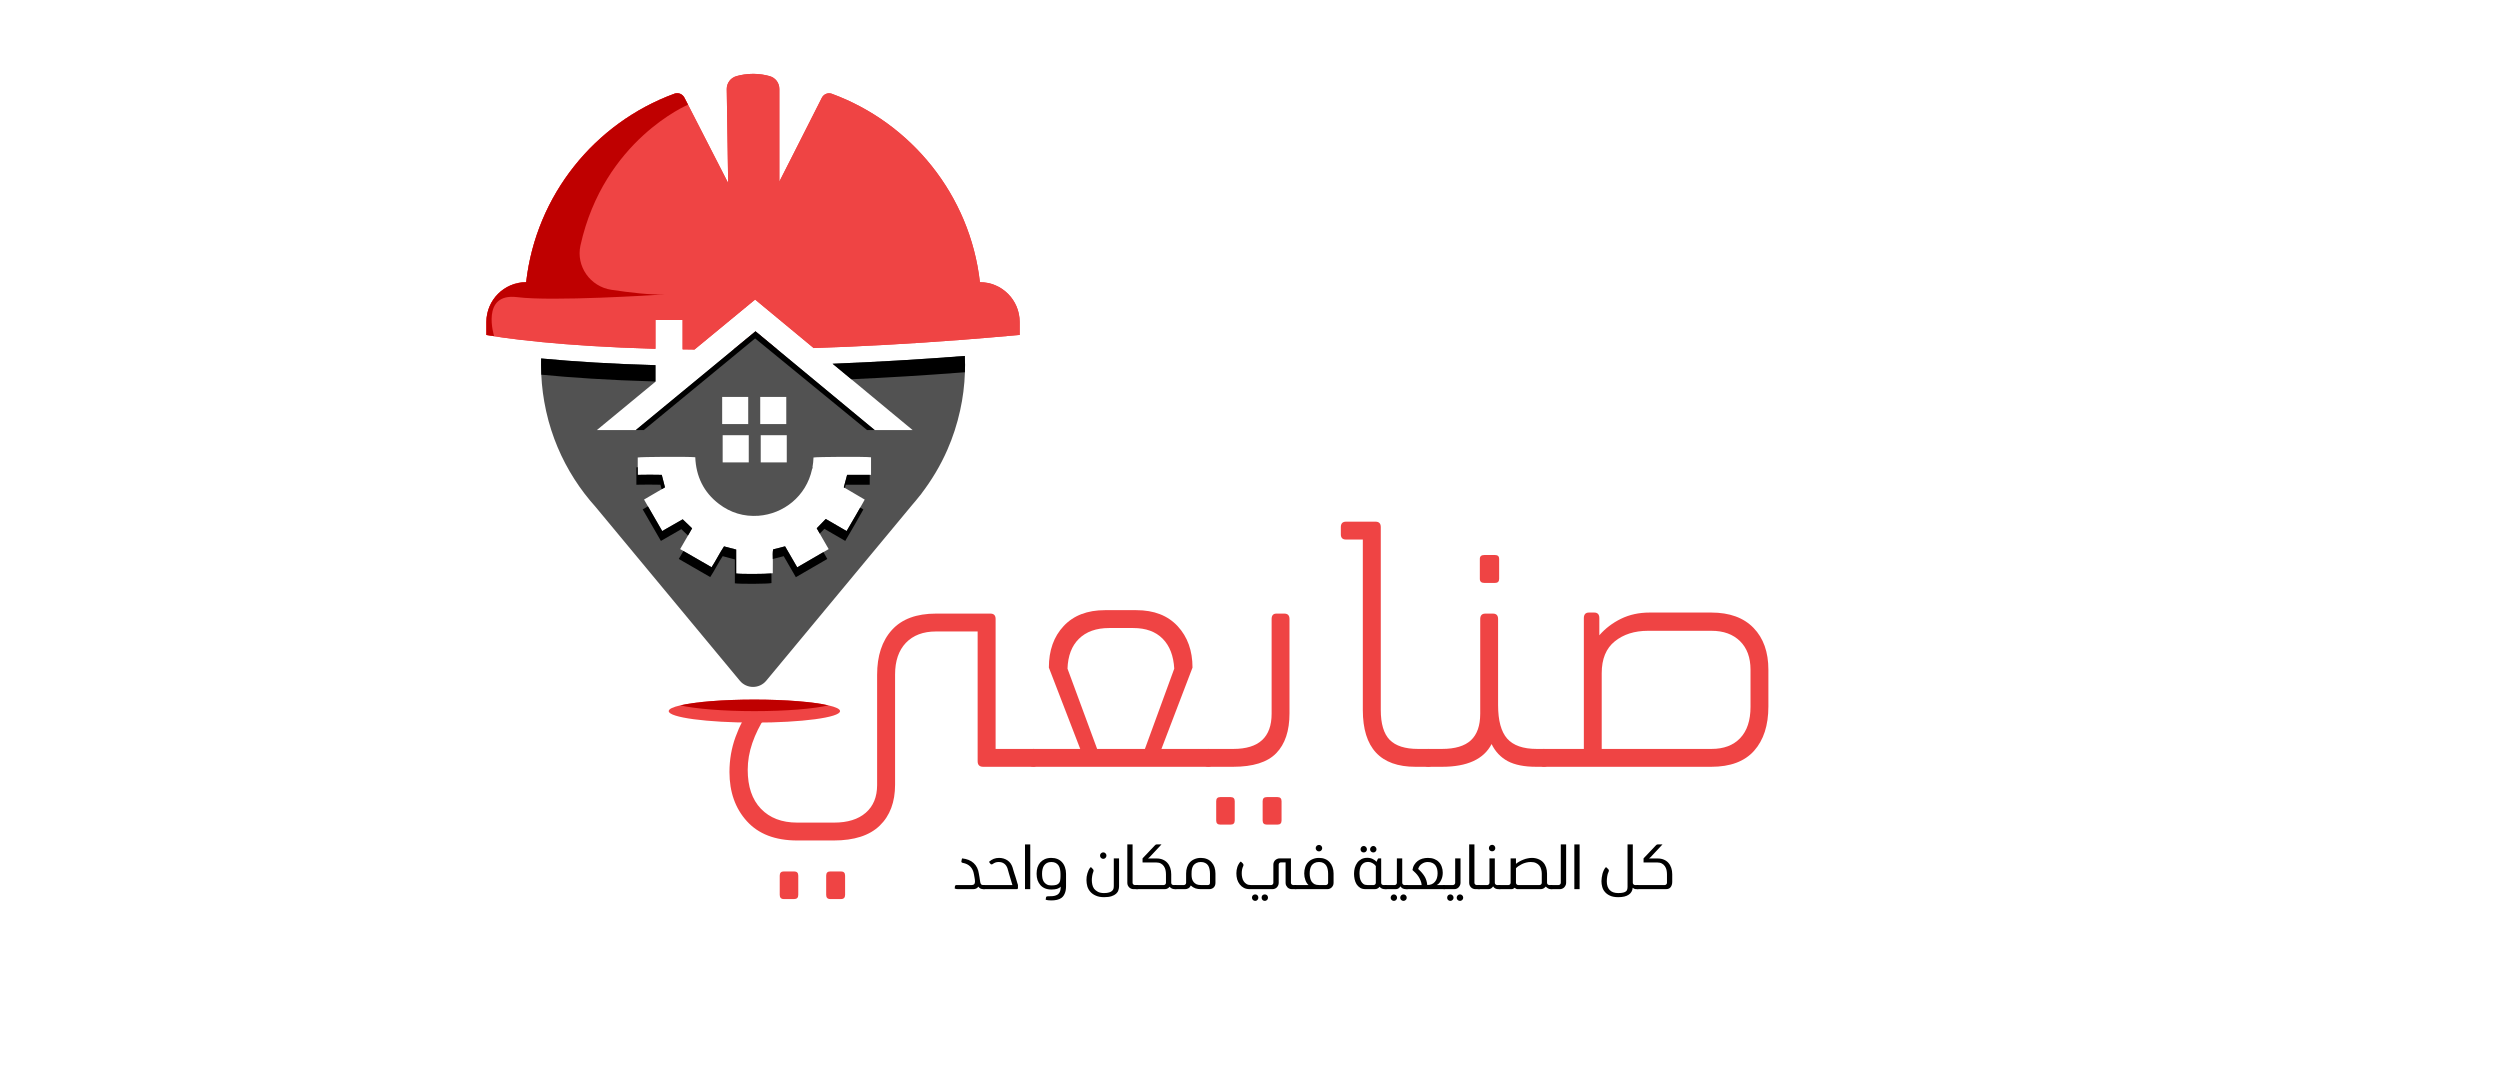 <svg xmlns="http://www.w3.org/2000/svg" xmlns:xlink="http://www.w3.org/1999/xlink" width="545" zoomAndPan="magnify" viewBox="0 0 408.75 177" height="236" preserveAspectRatio="xMidYMid meet" version="1.0"><defs><g/><clipPath id="339e5c82b1"><path d="M 79.445 12.074 L 166.719 12.074 L 166.719 58 L 79.445 58 Z M 79.445 12.074 " clip-rule="nonzero"/></clipPath><clipPath id="dac37f53c8"><path d="M 109 114 L 138 114 L 138 118.148 L 109 118.148 Z M 109 114 " clip-rule="nonzero"/></clipPath><clipPath id="8bb4296211"><path d="M 79.445 15 L 113 15 L 113 55 L 79.445 55 Z M 79.445 15 " clip-rule="nonzero"/></clipPath></defs><g fill="#ef4444" fill-opacity="1"><g transform="translate(114.814, 125.371)"><g><path d="M 47.969 -2.922 L 54.156 -2.922 C 54.602 -2.922 54.828 -2.641 54.828 -2.078 L 54.828 -0.906 C 54.828 -0.301 54.602 0 54.156 0 L 45.938 0 C 45.332 0 45.031 -0.301 45.031 -0.906 L 45.031 -22.125 L 38.219 -22.125 C 36.125 -22.125 34.484 -21.504 33.297 -20.266 C 32.117 -19.023 31.531 -17.301 31.531 -15.094 L 31.531 2.922 C 31.531 5.773 30.691 8.008 29.016 9.625 C 27.348 11.238 24.844 12.047 21.5 12.047 L 15.531 12.047 C 11.938 12.047 9.191 10.992 7.297 8.891 C 5.398 6.797 4.453 4.113 4.453 0.844 C 4.453 -1.145 4.781 -3.047 5.438 -4.859 C 6.094 -6.68 6.945 -8.289 8 -9.688 C 8.289 -10.176 8.68 -10.27 9.172 -9.969 L 10.078 -9.344 C 10.566 -9.039 10.641 -8.645 10.297 -8.156 C 9.398 -6.77 8.695 -5.344 8.188 -3.875 C 7.688 -2.414 7.438 -0.957 7.438 0.5 C 7.438 3.238 8.156 5.359 9.594 6.859 C 11.039 8.367 13.02 9.125 15.531 9.125 L 21.562 9.125 C 23.781 9.125 25.504 8.586 26.734 7.516 C 27.973 6.441 28.594 4.93 28.594 2.984 L 28.594 -15.031 C 28.594 -18.145 29.398 -20.594 31.016 -22.375 C 32.629 -24.156 35.031 -25.047 38.219 -25.047 L 47.125 -25.047 C 47.688 -25.047 47.969 -24.75 47.969 -24.156 Z M 13.344 17.109 L 15.031 17.109 C 15.477 17.109 15.703 17.336 15.703 17.797 L 15.703 20.938 C 15.703 21.395 15.477 21.625 15.031 21.625 L 13.344 21.625 C 12.895 21.625 12.672 21.395 12.672 20.938 L 12.672 17.797 C 12.672 17.336 12.895 17.109 13.344 17.109 Z M 20.938 17.109 L 22.688 17.109 C 23.133 17.109 23.359 17.336 23.359 17.797 L 23.359 20.938 C 23.359 21.395 23.133 21.625 22.688 21.625 L 20.938 21.625 C 20.488 21.625 20.266 21.395 20.266 20.938 L 20.266 17.797 C 20.266 17.336 20.488 17.109 20.938 17.109 Z M 20.938 17.109 "/></g></g></g><g fill="#ef4444" fill-opacity="1"><g transform="translate(168.959, 125.371)"><g><path d="M 20.938 -2.922 L 28.594 -2.922 C 29.051 -2.922 29.281 -2.695 29.281 -2.25 L 29.281 -0.672 C 29.281 -0.223 29.051 0 28.594 0 L 0 0 C -0.445 0 -0.672 -0.223 -0.672 -0.672 L -0.672 -2.25 C -0.672 -2.695 -0.445 -2.922 0 -2.922 L 7.656 -2.922 L 2.531 -16.219 C 2.531 -19.031 3.336 -21.297 4.953 -23.016 C 6.566 -24.742 8.816 -25.609 11.703 -25.609 L 16.828 -25.609 C 19.723 -25.609 21.977 -24.734 23.594 -22.984 C 25.207 -21.242 26.016 -18.988 26.016 -16.219 Z M 5.578 -16.047 L 10.422 -2.922 L 18.234 -2.922 L 23.031 -16.047 C 22.914 -18.148 22.285 -19.781 21.141 -20.938 C 19.992 -22.102 18.391 -22.688 16.328 -22.688 L 12.391 -22.688 C 10.285 -22.688 8.641 -22.102 7.453 -20.938 C 6.273 -19.781 5.648 -18.148 5.578 -16.047 Z M 5.578 -16.047 "/></g></g></g><g fill="#ef4444" fill-opacity="1"><g transform="translate(197.551, 125.371)"><g><path d="M 4.047 0 L 0 0 C -0.445 0 -0.672 -0.223 -0.672 -0.672 L -0.672 -2.25 C -0.672 -2.695 -0.445 -2.922 0 -2.922 L 4.109 -2.922 C 8.273 -2.922 10.359 -4.836 10.359 -8.672 L 10.359 -24.156 C 10.359 -24.75 10.617 -25.047 11.141 -25.047 L 12.438 -25.047 C 13 -25.047 13.281 -24.75 13.281 -24.156 L 13.281 -8.719 C 13.281 -5.875 12.555 -3.707 11.109 -2.219 C 9.672 -0.738 7.316 0 4.047 0 Z M 3.656 9.453 L 1.969 9.453 C 1.52 9.453 1.297 9.227 1.297 8.781 L 1.297 5.625 C 1.297 5.176 1.52 4.953 1.969 4.953 L 3.656 4.953 C 4.102 4.953 4.328 5.176 4.328 5.625 L 4.328 8.781 C 4.328 9.227 4.102 9.453 3.656 9.453 Z M 11.312 9.453 L 9.578 9.453 C 9.117 9.453 8.891 9.227 8.891 8.781 L 8.891 5.625 C 8.891 5.176 9.117 4.953 9.578 4.953 L 11.312 4.953 C 11.758 4.953 11.984 5.176 11.984 5.625 L 11.984 8.781 C 11.984 9.227 11.758 9.453 11.312 9.453 Z M 11.312 9.453 "/></g></g></g><g fill="#ef4444" fill-opacity="1"><g transform="translate(215.9, 125.371)"><g><path d="M 3.328 -38 L 3.328 -39.188 C 3.328 -39.781 3.609 -40.078 4.172 -40.078 L 9 -40.078 C 9.57 -40.078 9.859 -39.781 9.859 -39.188 L 9.859 -9.281 C 9.859 -7.031 10.344 -5.406 11.312 -4.406 C 12.289 -3.414 13.832 -2.922 15.938 -2.922 L 17.625 -2.922 C 18.07 -2.922 18.297 -2.695 18.297 -2.25 L 18.297 -0.672 C 18.297 -0.223 18.07 0 17.625 0 L 15.531 0 C 9.789 0 6.922 -3.094 6.922 -9.281 L 6.922 -37.156 L 4.172 -37.156 C 3.609 -37.156 3.328 -37.438 3.328 -38 Z M 3.328 -38 "/></g></g></g><g fill="#ef4444" fill-opacity="1"><g transform="translate(233.516, 125.371)"><g><path d="M 10.922 -30.062 L 9.172 -30.062 C 8.68 -30.062 8.438 -30.285 8.438 -30.734 L 8.438 -34 C 8.438 -34.414 8.68 -34.625 9.172 -34.625 L 10.922 -34.625 C 11.367 -34.625 11.594 -34.414 11.594 -34 L 11.594 -30.734 C 11.594 -30.285 11.367 -30.062 10.922 -30.062 Z M 17.734 -2.922 L 18.922 -2.922 C 19.367 -2.922 19.594 -2.695 19.594 -2.25 L 19.594 -0.672 C 19.594 -0.223 19.367 0 18.922 0 L 17.672 0 C 15.723 0 14.164 -0.305 13 -0.922 C 11.844 -1.547 10.961 -2.477 10.359 -3.719 C 9.078 -1.238 6.375 0 2.25 0 L 0 0 C -0.445 0 -0.672 -0.223 -0.672 -0.672 L -0.672 -2.25 C -0.672 -2.695 -0.445 -2.922 0 -2.922 L 2.25 -2.922 C 4.383 -2.922 5.957 -3.391 6.969 -4.328 C 7.988 -5.273 8.5 -6.723 8.5 -8.672 L 8.5 -24.156 C 8.5 -24.75 8.781 -25.047 9.344 -25.047 L 10.578 -25.047 C 11.141 -25.047 11.422 -24.75 11.422 -24.156 L 11.422 -10.078 C 11.422 -7.566 11.914 -5.742 12.906 -4.609 C 13.906 -3.484 15.516 -2.922 17.734 -2.922 Z M 17.734 -2.922 "/></g></g></g><g fill="#ef4444" fill-opacity="1"><g transform="translate(252.428, 125.371)"><g><path d="M 17.281 -25.219 L 27.359 -25.219 C 30.359 -25.219 32.664 -24.379 34.281 -22.703 C 35.895 -21.035 36.703 -18.758 36.703 -15.875 L 36.703 -9.859 C 36.703 -6.773 35.922 -4.359 34.359 -2.609 C 32.805 -0.867 30.473 0 27.359 0 L 0 0 C -0.445 0 -0.672 -0.301 -0.672 -0.906 L -0.672 -2.078 C -0.672 -2.641 -0.445 -2.922 0 -2.922 L 6.531 -2.922 L 6.531 -24.312 C 6.531 -24.914 6.812 -25.219 7.375 -25.219 L 8.219 -25.219 C 8.781 -25.219 9.062 -24.914 9.062 -24.312 L 9.062 -21.5 C 10.039 -22.625 11.223 -23.523 12.609 -24.203 C 13.992 -24.879 15.551 -25.219 17.281 -25.219 Z M 33.781 -9.797 L 33.781 -15.875 C 33.781 -17.863 33.207 -19.422 32.062 -20.547 C 30.914 -21.672 29.367 -22.234 27.422 -22.234 L 17 -22.234 C 14.82 -22.234 13.02 -21.66 11.594 -20.516 C 10.164 -19.367 9.453 -17.633 9.453 -15.312 L 9.453 -2.922 L 27.422 -2.922 C 29.41 -2.922 30.969 -3.508 32.094 -4.688 C 33.219 -5.875 33.781 -7.578 33.781 -9.797 Z M 33.781 -9.797 "/></g></g></g><path fill="#800000" d="M 123.523 54.176 L 127.027 57.078 C 124.547 57.129 122.172 57.156 119.898 57.168 Z M 123.523 54.176 " fill-opacity="1" fill-rule="nonzero"/><path fill="#525252" d="M 157.75 58.199 C 150.316 58.777 143.062 59.195 136.129 59.473 L 139.195 62.008 L 145.355 67.121 L 149.215 70.316 L 143.012 70.316 L 139.152 67.121 L 133.266 62.242 L 127.027 57.078 L 123.523 54.176 L 119.898 57.168 L 113.445 62.488 L 107.824 67.121 L 103.949 70.316 L 97.586 70.316 L 101.461 67.121 L 107.168 62.41 L 107.168 59.703 L 107.098 59.703 C 100.27 59.508 94.012 59.133 88.473 58.609 C 88.473 58.957 88.465 59.305 88.465 59.648 C 88.465 60.191 88.473 60.727 88.5 61.262 C 88.59 63.266 88.855 65.223 89.273 67.121 C 89.281 67.191 89.301 67.254 89.316 67.316 C 89.539 68.34 89.816 69.344 90.137 70.332 C 91.355 74.125 93.219 77.625 95.578 80.715 L 95.621 80.766 C 96.172 81.488 96.742 82.172 97.344 82.84 L 120.965 111.301 C 122.086 112.648 124.156 112.648 125.277 111.301 L 149.152 82.539 C 149.543 82.094 149.918 81.641 150.281 81.176 L 150.664 80.715 L 150.645 80.715 C 152.316 78.523 153.758 76.137 154.879 73.574 C 155.785 71.516 156.484 69.363 156.977 67.121 C 157.43 65.098 157.695 62.996 157.766 60.859 C 157.766 60.461 157.785 60.051 157.785 59.648 C 157.785 59.16 157.773 58.68 157.75 58.199 Z M 124.297 64.895 L 128.555 64.895 L 128.555 69.336 L 124.297 69.336 Z M 128.637 71.16 L 128.637 75.602 L 124.379 75.602 L 124.379 71.16 Z M 118.074 64.895 L 122.332 64.895 L 122.332 69.336 L 118.074 69.336 Z M 122.422 71.16 L 122.422 75.602 L 118.156 75.602 L 118.156 71.16 Z M 142.414 77.641 L 138.504 77.641 C 138.324 78.32 138.148 78.961 137.961 79.672 C 138.023 79.707 138.078 79.742 138.137 79.777 C 139.207 80.402 140.297 81.043 141.383 81.684 C 141.125 82.129 140.875 82.566 140.645 82.992 C 140.387 83.438 140.137 83.875 139.891 84.309 C 139.41 85.148 138.922 85.977 138.422 86.828 C 137.266 86.16 136.137 85.504 135.008 84.852 C 134.52 85.352 134.051 85.84 133.535 86.375 C 133.703 86.66 133.863 86.953 134.031 87.246 C 134.504 88.066 134.992 88.914 135.488 89.777 C 135.195 89.945 134.91 90.105 134.629 90.273 C 133.195 91.102 131.781 91.922 130.344 92.758 C 129.684 91.621 129.027 90.48 128.359 89.324 C 127.711 89.492 127.082 89.652 126.406 89.828 C 126.309 90.336 126.344 90.863 126.352 91.398 C 126.359 91.512 126.359 91.637 126.359 91.754 C 126.344 92.41 126.352 93.07 126.352 93.719 C 126.309 93.73 126.234 93.746 126.129 93.754 C 125.082 93.863 121.125 93.879 120.367 93.766 L 120.367 89.855 C 119.738 89.688 119.098 89.52 118.379 89.332 C 117.656 90.418 117.078 91.621 116.344 92.742 C 114.805 91.852 113.293 90.977 111.738 90.09 C 111.559 89.98 111.383 89.883 111.203 89.777 C 111.629 89.027 112.066 88.281 112.484 87.559 C 112.715 87.16 112.938 86.766 113.16 86.383 C 112.652 85.895 112.184 85.441 111.621 84.906 C 110.609 85.496 109.461 86.152 108.27 86.828 C 107.496 85.477 106.723 84.141 105.941 82.789 C 105.727 82.414 105.516 82.051 105.301 81.676 C 106.289 81.105 107.223 80.562 108.172 80 C 108.359 79.895 108.535 79.789 108.723 79.68 C 108.555 79.004 108.387 78.363 108.199 77.641 C 106.91 77.617 105.613 77.605 104.27 77.641 L 104.27 74.801 C 104.695 74.688 112.539 74.641 113.676 74.758 C 113.801 77.875 115.035 80.473 117.543 82.387 C 119.434 83.84 121.633 84.496 124.004 84.328 C 128.074 84.035 131.809 81.168 132.77 76.727 C 132.797 76.617 132.824 76.512 132.84 76.406 C 132.93 75.887 132.992 75.355 133.008 74.801 C 133.453 74.688 141.41 74.641 142.414 74.766 Z M 142.414 77.641 " fill-opacity="1" fill-rule="nonzero"/><g clip-path="url(#339e5c82b1)"><path fill="#ef4444" d="M 166.719 52.652 L 166.719 54.762 C 163.57 55.047 160.512 55.305 157.543 55.539 C 148.574 56.23 140.414 56.668 133.035 56.906 L 123.461 48.977 L 113.551 57.148 C 112.895 57.148 112.242 57.141 111.605 57.121 L 111.605 52.312 L 107.168 52.312 L 107.168 57.031 C 99.293 56.809 93.141 56.375 88.66 55.938 C 85.871 55.672 83.734 55.402 82.223 55.191 C 80.422 54.941 79.523 54.762 79.523 54.762 L 79.523 52.652 C 79.523 49.055 82.438 46.137 86.027 46.137 C 87.648 31.891 97.266 20.086 110.281 15.316 C 110.895 15.094 111.578 15.367 111.887 15.949 L 112.492 17.121 L 116.797 25.52 L 119.055 29.926 L 118.98 25.188 L 118.82 14.551 C 118.82 13.578 119.453 12.727 120.387 12.457 C 121.152 12.234 122.086 12.074 123.16 12.074 C 124.207 12.074 125.125 12.242 125.871 12.457 C 126.805 12.727 127.426 13.578 127.426 14.551 L 127.426 29.684 L 129.535 25.535 L 134.371 15.984 C 134.672 15.387 135.363 15.102 135.988 15.324 C 148.992 20.105 158.602 31.902 160.219 46.137 C 163.812 46.137 166.719 49.055 166.719 52.652 Z M 166.719 52.652 " fill-opacity="1" fill-rule="nonzero"/><path fill="#ef4444" d="M 166.719 52.652 L 166.719 54.762 C 163.57 55.047 160.512 55.305 157.543 55.539 C 148.574 56.23 140.414 56.668 133.035 56.906 L 123.461 48.977 L 113.551 57.148 C 112.895 57.148 112.242 57.141 111.605 57.121 L 111.605 52.312 L 107.168 52.312 L 107.168 57.031 C 99.293 56.809 93.141 56.375 88.66 55.938 C 85.871 55.672 83.734 55.402 82.223 55.191 C 80.422 54.941 79.523 54.762 79.523 54.762 L 79.523 52.652 C 79.523 49.055 82.438 46.137 86.027 46.137 C 87.648 31.891 97.266 20.086 110.281 15.316 C 110.895 15.094 111.578 15.367 111.887 15.949 L 112.492 17.121 L 116.797 25.52 L 119.055 29.926 L 118.98 25.188 L 118.82 14.551 C 118.82 13.578 119.453 12.727 120.387 12.457 C 121.152 12.234 122.086 12.074 123.16 12.074 C 124.207 12.074 125.125 12.242 125.871 12.457 C 126.805 12.727 127.426 13.578 127.426 14.551 L 127.426 29.684 L 129.535 25.535 L 134.371 15.984 C 134.672 15.387 135.363 15.102 135.988 15.324 C 148.992 20.105 158.602 31.902 160.219 46.137 C 163.812 46.137 166.719 49.055 166.719 52.652 Z M 166.719 52.652 " fill-opacity="1" fill-rule="nonzero"/></g><path fill="#000000" d="M 107.098 59.703 L 107.168 59.703 L 107.168 62.375 C 99.293 62.152 93.141 61.715 88.66 61.277 C 88.605 61.277 88.555 61.277 88.5 61.262 C 88.473 60.727 88.465 60.191 88.465 59.648 C 88.465 59.305 88.473 58.957 88.473 58.609 C 94.012 59.133 100.27 59.508 107.098 59.703 Z M 107.098 59.703 " fill-opacity="1" fill-rule="nonzero"/><path fill="#000000" d="M 157.785 59.648 C 157.785 60.051 157.773 60.461 157.766 60.859 C 157.695 60.871 157.613 60.871 157.543 60.879 C 151 61.387 144.887 61.75 139.195 62.008 L 136.129 59.473 C 143.062 59.195 150.316 58.777 157.75 58.199 C 157.773 58.68 157.785 59.16 157.785 59.648 Z M 157.785 59.648 " fill-opacity="1" fill-rule="nonzero"/><g clip-path="url(#dac37f53c8)"><path fill="#ef4444" d="M 137.348 116.27 C 137.348 117.305 131.082 118.148 123.348 118.148 C 115.613 118.148 109.336 117.305 109.336 116.27 C 109.336 115.922 110.023 115.602 111.23 115.328 C 113.656 114.758 118.172 114.383 123.348 114.383 C 128.52 114.383 133.035 114.766 135.453 115.328 C 136.664 115.602 137.348 115.922 137.348 116.27 Z M 137.348 116.27 " fill-opacity="1" fill-rule="nonzero"/></g><path fill="#bf0000" d="M 135.453 115.328 C 133.035 115.895 128.512 116.27 123.348 116.27 C 118.184 116.27 113.656 115.887 111.23 115.328 C 113.656 114.758 118.172 114.383 123.348 114.383 C 128.52 114.383 133.035 114.766 135.453 115.328 Z M 135.453 115.328 " fill-opacity="1" fill-rule="nonzero"/><path fill="#000000" d="M 108.723 79.68 C 108.535 79.789 108.359 79.895 108.172 80 C 108.109 79.762 108.047 79.512 107.984 79.254 C 106.688 79.227 105.391 79.219 104.047 79.254 L 104.047 76.414 C 104.047 76.414 104.156 76.395 104.27 76.387 L 104.27 77.641 C 105.613 77.605 106.91 77.617 108.199 77.641 C 108.387 78.363 108.555 79.004 108.723 79.68 Z M 108.723 79.68 " fill-opacity="1" fill-rule="nonzero"/><path fill="#000000" d="M 113.16 86.383 C 112.938 86.766 112.715 87.16 112.484 87.559 C 112.137 87.223 111.789 86.891 111.398 86.52 C 110.395 87.098 109.238 87.766 108.059 88.441 C 107.062 86.723 106.082 85.023 105.078 83.285 C 105.371 83.117 105.656 82.949 105.941 82.789 C 106.723 84.141 107.496 85.477 108.27 86.828 C 109.461 86.152 110.609 85.496 111.621 84.906 C 112.184 85.441 112.652 85.895 113.16 86.383 Z M 113.16 86.383 " fill-opacity="1" fill-rule="nonzero"/><path fill="#000000" d="M 126.137 95.332 C 125.676 95.473 120.973 95.5 120.148 95.375 L 120.148 91.469 C 119.523 91.297 118.875 91.129 118.156 90.934 C 117.434 92.027 116.859 93.23 116.121 94.352 C 114.414 93.363 112.723 92.395 110.98 91.387 C 111.238 90.953 111.488 90.516 111.738 90.09 C 113.293 90.977 114.805 91.852 116.344 92.742 C 117.078 91.621 117.656 90.418 118.379 89.332 C 119.098 89.52 119.738 89.688 120.367 89.855 L 120.367 93.766 C 121.125 93.879 125.082 93.863 126.129 93.754 C 126.129 94.281 126.137 94.805 126.137 95.332 Z M 126.137 95.332 " fill-opacity="1" fill-rule="nonzero"/><path fill="#000000" d="M 132.84 76.406 C 132.824 76.512 132.797 76.617 132.77 76.727 C 132.777 76.617 132.789 76.52 132.789 76.414 C 132.797 76.414 132.812 76.414 132.84 76.414 Z M 132.84 76.406 " fill-opacity="1" fill-rule="nonzero"/><path fill="#000000" d="M 135.266 91.387 C 133.543 92.387 131.855 93.363 130.121 94.371 C 129.461 93.23 128.805 92.09 128.137 90.934 C 127.543 91.086 126.965 91.238 126.352 91.398 C 126.344 90.863 126.309 90.336 126.406 89.828 C 127.082 89.652 127.711 89.492 128.359 89.324 C 129.027 90.48 129.684 91.621 130.344 92.758 C 131.781 91.922 133.195 91.102 134.629 90.273 C 134.84 90.641 135.055 91.016 135.266 91.387 Z M 135.266 91.387 " fill-opacity="1" fill-rule="nonzero"/><path fill="#000000" d="M 141.16 83.297 C 140.645 84.211 140.156 85.066 139.668 85.922 C 139.188 86.758 138.699 87.586 138.199 88.441 C 137.047 87.773 135.918 87.113 134.789 86.465 C 134.531 86.723 134.281 86.98 134.031 87.246 C 133.863 86.953 133.703 86.66 133.535 86.375 C 134.051 85.84 134.52 85.352 135.008 84.852 C 136.137 85.504 137.266 86.16 138.422 86.828 C 138.922 85.977 139.41 85.148 139.891 84.309 C 140.137 83.875 140.387 83.438 140.645 82.992 C 140.812 83.09 140.992 83.199 141.16 83.297 Z M 141.16 83.297 " fill-opacity="1" fill-rule="nonzero"/><path fill="#000000" d="M 142.199 77.641 L 142.199 79.254 L 138.281 79.254 C 138.238 79.43 138.184 79.609 138.137 79.777 C 138.078 79.742 138.023 79.707 137.961 79.672 C 138.148 78.961 138.324 78.32 138.504 77.641 Z M 142.199 77.641 " fill-opacity="1" fill-rule="nonzero"/><g clip-path="url(#8bb4296211)"><path fill="#bf0000" d="M 108.59 48.141 C 107.008 48.246 90.305 49.312 84.57 48.586 C 78.555 47.828 80.785 54.957 80.785 54.957 C 78.98 54.711 79.523 54.762 79.523 54.762 L 79.523 52.652 C 79.523 49.055 82.438 46.137 86.027 46.137 C 87.648 31.891 97.266 20.086 110.281 15.316 C 110.895 15.094 111.578 15.367 111.887 15.949 L 112.492 17.121 C 112.492 17.121 98.742 22.883 94.91 40.109 C 94.145 43.535 96.5 46.867 99.969 47.383 C 102.988 47.836 106.465 48.246 108.59 48.129 Z M 108.59 48.141 " fill-opacity="1" fill-rule="nonzero"/></g><path fill="#000000" d="M 103.949 70.316 L 105.258 70.316 L 123.461 55.332 L 141.766 70.316 L 143.012 70.316 L 123.523 54.176 Z M 103.949 70.316 " fill-opacity="1" fill-rule="nonzero"/><g fill="#000000" fill-opacity="1"><g transform="translate(155.754, 145.376)"><g><path d="M 0.375 -0.453 C 0.383 -0.523 0.41 -0.578 0.453 -0.609 C 0.504 -0.648 0.566 -0.672 0.641 -0.672 L 3.125 -0.672 C 3.289 -0.672 3.422 -0.711 3.516 -0.797 C 3.609 -0.891 3.656 -1.031 3.656 -1.219 C 3.656 -1.426 3.633 -1.629 3.594 -1.828 C 3.562 -2.023 3.523 -2.227 3.484 -2.438 C 3.398 -2.957 3.203 -3.375 2.891 -3.688 C 2.586 -4 2.176 -4.203 1.656 -4.297 C 1.582 -4.305 1.52 -4.336 1.469 -4.391 C 1.426 -4.441 1.414 -4.504 1.438 -4.578 C 1.445 -4.629 1.457 -4.68 1.469 -4.734 C 1.477 -4.785 1.488 -4.832 1.5 -4.875 C 1.508 -4.926 1.523 -4.977 1.547 -5.031 C 2.348 -4.945 2.977 -4.691 3.438 -4.266 C 3.906 -3.836 4.191 -3.25 4.297 -2.5 C 4.305 -2.477 4.316 -2.414 4.328 -2.312 C 4.348 -2.219 4.367 -2.102 4.391 -1.969 C 4.422 -1.832 4.441 -1.691 4.453 -1.547 C 4.473 -1.41 4.488 -1.305 4.5 -1.234 C 4.52 -1.055 4.566 -0.914 4.641 -0.812 C 4.711 -0.719 4.816 -0.672 4.953 -0.672 L 5.25 -0.672 L 5.25 0 L 5 0 C 4.852 0 4.707 -0.031 4.562 -0.094 C 4.426 -0.164 4.305 -0.27 4.203 -0.406 C 4.016 -0.133 3.738 0 3.375 0 L 0.922 0 C 0.828 0 0.734 -0.004 0.641 -0.016 C 0.547 -0.035 0.445 -0.062 0.344 -0.094 Z M 0.375 -0.453 "/></g></g></g><g fill="#000000" fill-opacity="1"><g transform="translate(160.952, 145.376)"><g><path d="M 4.578 -0.672 C 4.359 -1.41 4.176 -2.016 4.031 -2.484 C 3.895 -2.961 3.812 -3.258 3.781 -3.375 C 3.664 -3.719 3.488 -3.977 3.25 -4.156 C 3.008 -4.344 2.703 -4.438 2.328 -4.438 C 2.129 -4.438 1.957 -4.41 1.812 -4.359 C 1.664 -4.305 1.508 -4.223 1.344 -4.109 C 1.289 -4.066 1.234 -4.047 1.172 -4.047 C 1.086 -4.047 1.02 -4.082 0.969 -4.156 C 0.969 -4.164 0.957 -4.18 0.938 -4.203 C 0.914 -4.234 0.891 -4.266 0.859 -4.297 C 0.836 -4.336 0.816 -4.375 0.797 -4.406 C 0.773 -4.438 0.758 -4.457 0.75 -4.469 C 1 -4.688 1.254 -4.848 1.516 -4.953 C 1.785 -5.055 2.078 -5.109 2.391 -5.109 C 2.898 -5.109 3.352 -4.977 3.75 -4.719 C 4.156 -4.457 4.441 -4.062 4.609 -3.531 C 4.641 -3.426 4.676 -3.297 4.719 -3.141 C 4.77 -2.984 4.82 -2.812 4.875 -2.625 C 4.938 -2.445 5 -2.258 5.062 -2.062 C 5.125 -1.863 5.18 -1.676 5.234 -1.5 C 5.285 -1.32 5.332 -1.16 5.375 -1.016 C 5.426 -0.879 5.461 -0.77 5.484 -0.688 L 5.484 -0.188 C 5.484 -0.133 5.461 -0.086 5.422 -0.047 C 5.391 -0.016 5.348 0 5.297 0 L -0.047 0 C -0.098 0 -0.156 -0.004 -0.219 -0.016 C -0.281 -0.035 -0.312 -0.07 -0.312 -0.125 L -0.312 -0.562 C -0.312 -0.613 -0.281 -0.645 -0.219 -0.656 C -0.156 -0.664 -0.098 -0.672 -0.047 -0.672 Z M 4.578 -0.672 "/></g></g></g><g fill="#000000" fill-opacity="1"><g transform="translate(166.886, 145.376)"><g><path d="M 1.562 0 L 0.703 0 L 0.703 -7.312 L 1.562 -7.312 Z M 1.562 0 "/></g></g></g><g fill="#000000" fill-opacity="1"><g transform="translate(169.172, 145.376)"><g><path d="M 2.719 -4.438 C 2.438 -4.438 2.195 -4.383 2 -4.281 C 1.812 -4.176 1.656 -4.035 1.531 -3.859 C 1.414 -3.691 1.332 -3.488 1.281 -3.25 C 1.227 -3.02 1.203 -2.773 1.203 -2.516 C 1.203 -2.266 1.223 -2.02 1.266 -1.781 C 1.316 -1.551 1.398 -1.348 1.516 -1.172 C 1.641 -1.004 1.797 -0.867 1.984 -0.766 C 2.18 -0.66 2.426 -0.609 2.719 -0.609 C 3.07 -0.609 3.348 -0.641 3.547 -0.703 C 3.742 -0.773 3.891 -0.875 3.984 -1 C 4.086 -1.125 4.148 -1.281 4.172 -1.469 C 4.203 -1.656 4.219 -1.867 4.219 -2.109 L 4.219 -2.516 C 4.219 -2.773 4.191 -3.02 4.141 -3.25 C 4.098 -3.477 4.02 -3.68 3.906 -3.859 C 3.789 -4.035 3.633 -4.176 3.438 -4.281 C 3.25 -4.383 3.008 -4.438 2.719 -4.438 Z M 0.312 -2.516 C 0.312 -2.891 0.359 -3.234 0.453 -3.547 C 0.555 -3.859 0.707 -4.129 0.906 -4.359 C 1.113 -4.586 1.363 -4.77 1.656 -4.906 C 1.957 -5.039 2.312 -5.109 2.719 -5.109 C 3.102 -5.109 3.441 -5.047 3.734 -4.922 C 4.035 -4.797 4.285 -4.617 4.484 -4.391 C 4.691 -4.16 4.848 -3.883 4.953 -3.562 C 5.066 -3.25 5.125 -2.898 5.125 -2.516 L 5.125 -0.484 C 5.125 -0.004 5.055 0.383 4.922 0.688 C 4.797 1 4.625 1.238 4.406 1.406 C 4.188 1.57 3.93 1.688 3.641 1.75 C 3.348 1.812 3.039 1.844 2.719 1.844 C 2.508 1.844 2.328 1.832 2.172 1.812 C 2.016 1.789 1.891 1.766 1.797 1.734 L 1.844 1.406 C 1.852 1.332 1.879 1.273 1.922 1.234 C 1.961 1.191 2.031 1.172 2.125 1.172 C 2.426 1.172 2.703 1.16 2.953 1.141 C 3.211 1.117 3.438 1.055 3.625 0.953 C 3.82 0.859 3.973 0.707 4.078 0.5 C 4.191 0.289 4.25 0.004 4.25 -0.359 L 4.25 -0.406 C 4.113 -0.25 3.914 -0.129 3.656 -0.047 C 3.406 0.023 3.094 0.062 2.719 0.062 C 2.332 0.062 1.988 0 1.688 -0.125 C 1.395 -0.25 1.145 -0.426 0.938 -0.656 C 0.738 -0.883 0.582 -1.156 0.469 -1.469 C 0.363 -1.781 0.312 -2.129 0.312 -2.516 Z M 0.312 -2.516 "/></g></g></g><g fill="#000000" fill-opacity="1"><g transform="translate(174.788, 145.376)"><g/></g></g><g fill="#000000" fill-opacity="1"><g transform="translate(177.075, 145.376)"><g><path d="M 3.438 1.312 C 2.906 1.312 2.457 1.227 2.094 1.062 C 1.727 0.906 1.43 0.695 1.203 0.438 C 0.973 0.176 0.805 -0.117 0.703 -0.453 C 0.609 -0.797 0.562 -1.141 0.562 -1.484 C 0.562 -1.648 0.57 -1.832 0.594 -2.031 C 0.625 -2.227 0.664 -2.414 0.719 -2.594 C 0.781 -2.781 0.848 -2.957 0.922 -3.125 C 1.004 -3.289 1.098 -3.438 1.203 -3.562 L 1.344 -3.562 L 1.625 -3.266 C 1.676 -3.211 1.707 -3.148 1.719 -3.078 C 1.727 -3.004 1.719 -2.93 1.688 -2.859 C 1.645 -2.766 1.609 -2.656 1.578 -2.531 C 1.547 -2.414 1.52 -2.297 1.5 -2.172 C 1.477 -2.047 1.461 -1.922 1.453 -1.797 C 1.441 -1.68 1.438 -1.578 1.438 -1.484 C 1.438 -1.242 1.461 -1 1.516 -0.75 C 1.566 -0.5 1.664 -0.27 1.812 -0.062 C 1.969 0.133 2.176 0.301 2.438 0.438 C 2.695 0.57 3.031 0.641 3.438 0.641 C 3.789 0.641 4.07 0.602 4.281 0.531 C 4.5 0.469 4.66 0.379 4.766 0.266 C 4.879 0.16 4.953 0.039 4.984 -0.094 C 5.016 -0.238 5.031 -0.383 5.031 -0.531 L 5.031 -5.031 L 5.891 -5.031 L 5.891 -0.453 C 5.891 -0.242 5.852 -0.035 5.781 0.172 C 5.719 0.391 5.594 0.582 5.406 0.75 C 5.227 0.914 4.977 1.051 4.656 1.156 C 4.344 1.258 3.938 1.312 3.438 1.312 Z M 3.312 -4.953 C 3.164 -4.953 3.039 -5.004 2.938 -5.109 C 2.832 -5.211 2.781 -5.336 2.781 -5.484 C 2.781 -5.641 2.832 -5.766 2.938 -5.859 C 3.039 -5.961 3.164 -6.016 3.312 -6.016 C 3.457 -6.016 3.578 -5.961 3.672 -5.859 C 3.773 -5.766 3.828 -5.641 3.828 -5.484 C 3.828 -5.336 3.773 -5.211 3.672 -5.109 C 3.578 -5.004 3.457 -4.953 3.312 -4.953 Z M 3.312 -4.953 "/></g></g></g><g fill="#000000" fill-opacity="1"><g transform="translate(183.615, 145.376)"><g><path d="M 2.469 0 L 1.734 0 C 1.586 0 1.453 -0.023 1.328 -0.078 C 1.203 -0.129 1.094 -0.203 1 -0.297 C 0.906 -0.398 0.832 -0.508 0.781 -0.625 C 0.727 -0.75 0.703 -0.883 0.703 -1.031 L 0.703 -7.312 L 1.562 -7.312 L 1.562 -1.031 C 1.562 -0.938 1.598 -0.852 1.672 -0.781 C 1.742 -0.707 1.832 -0.672 1.938 -0.672 L 2.469 -0.672 Z M 2.469 0 "/></g></g></g><g fill="#000000" fill-opacity="1"><g transform="translate(185.901, 145.376)"><g><path d="M -0.047 -0.672 L 4.375 -0.672 C 4.469 -0.672 4.551 -0.707 4.625 -0.781 C 4.695 -0.852 4.734 -0.938 4.734 -1.031 L 4.734 -2.438 C 4.734 -2.676 4.707 -2.91 4.656 -3.141 C 4.602 -3.367 4.516 -3.57 4.391 -3.75 C 4.266 -3.938 4.102 -4.082 3.906 -4.188 C 3.707 -4.301 3.469 -4.359 3.188 -4.359 L 0.906 -4.359 L 0.906 -5.031 L 2.891 -7.125 C 2.941 -7.188 2.992 -7.234 3.047 -7.266 C 3.098 -7.297 3.16 -7.312 3.234 -7.312 L 4 -7.312 L 2.234 -5.422 C 2.191 -5.379 2.141 -5.32 2.078 -5.25 C 2.016 -5.188 1.922 -5.109 1.797 -5.016 L 3.219 -5.016 C 3.594 -5.016 3.926 -4.953 4.219 -4.828 C 4.52 -4.703 4.77 -4.523 4.969 -4.297 C 5.176 -4.066 5.332 -3.789 5.438 -3.469 C 5.539 -3.156 5.594 -2.812 5.594 -2.438 L 5.594 -1.047 C 5.594 -0.941 5.625 -0.852 5.688 -0.781 C 5.758 -0.707 5.852 -0.672 5.969 -0.672 L 6.438 -0.672 L 6.438 0 L 6.125 0 C 5.988 0 5.848 -0.031 5.703 -0.094 C 5.566 -0.156 5.445 -0.254 5.344 -0.391 C 5.102 -0.129 4.844 0 4.562 0 L -0.047 0 C -0.098 0 -0.156 -0.004 -0.219 -0.016 C -0.281 -0.035 -0.312 -0.07 -0.312 -0.125 L -0.312 -0.562 C -0.312 -0.613 -0.281 -0.645 -0.219 -0.656 C -0.156 -0.664 -0.098 -0.672 -0.047 -0.672 Z M -0.047 -0.672 "/></g></g></g><g fill="#000000" fill-opacity="1"><g transform="translate(192.303, 145.376)"><g><path d="M 5.203 -0.672 C 5.398 -0.672 5.508 -0.781 5.531 -1 L 5.531 -2.547 C 5.531 -2.805 5.504 -3.051 5.453 -3.281 C 5.41 -3.508 5.332 -3.707 5.219 -3.875 C 5.102 -4.051 4.945 -4.188 4.75 -4.281 C 4.562 -4.383 4.32 -4.438 4.031 -4.438 C 3.75 -4.438 3.508 -4.383 3.312 -4.281 C 3.113 -4.188 2.953 -4.055 2.828 -3.891 C 2.711 -3.723 2.629 -3.523 2.578 -3.297 C 2.535 -3.078 2.516 -2.828 2.516 -2.547 L 2.516 -2.359 C 2.516 -2.117 2.539 -1.895 2.594 -1.688 C 2.656 -1.477 2.742 -1.301 2.859 -1.156 C 2.984 -1.008 3.141 -0.891 3.328 -0.797 C 3.523 -0.711 3.758 -0.672 4.031 -0.672 Z M 4.031 0 C 3.719 0 3.426 -0.039 3.156 -0.125 C 2.883 -0.219 2.629 -0.375 2.391 -0.594 C 2.297 -0.383 2.164 -0.234 2 -0.141 C 1.832 -0.047 1.66 0 1.484 0 L -0.047 0 C -0.098 0 -0.156 -0.004 -0.219 -0.016 C -0.281 -0.035 -0.312 -0.07 -0.312 -0.125 L -0.312 -0.562 C -0.312 -0.613 -0.281 -0.645 -0.219 -0.656 C -0.156 -0.664 -0.098 -0.672 -0.047 -0.672 L 1.266 -0.672 C 1.359 -0.672 1.441 -0.707 1.516 -0.781 C 1.586 -0.852 1.625 -0.938 1.625 -1.031 L 1.625 -2.547 C 1.625 -2.922 1.676 -3.266 1.781 -3.578 C 1.883 -3.891 2.035 -4.156 2.234 -4.375 C 2.441 -4.602 2.695 -4.781 3 -4.906 C 3.301 -5.039 3.645 -5.109 4.031 -5.109 C 4.406 -5.109 4.742 -5.047 5.047 -4.922 C 5.348 -4.797 5.598 -4.617 5.797 -4.391 C 6.004 -4.16 6.16 -3.891 6.266 -3.578 C 6.367 -3.266 6.422 -2.922 6.422 -2.547 L 6.422 -1.031 C 6.422 -0.719 6.328 -0.469 6.141 -0.281 C 5.953 -0.094 5.703 0 5.391 0 Z M 4.031 0 "/></g></g></g><g fill="#000000" fill-opacity="1"><g transform="translate(199.3, 145.376)"><g/></g></g><g fill="#000000" fill-opacity="1"><g transform="translate(201.586, 145.376)"><g><path d="M 10.359 0 L 9.641 0 C 9.504 0 9.367 -0.023 9.234 -0.078 C 9.109 -0.129 9 -0.203 8.906 -0.297 C 8.82 -0.398 8.75 -0.508 8.688 -0.625 C 8.633 -0.75 8.609 -0.883 8.609 -1.031 L 8.609 -4.375 L 7.828 -4.375 C 7.734 -4.375 7.648 -4.336 7.578 -4.266 C 7.516 -4.191 7.484 -4.109 7.484 -4.016 L 7.484 -1.031 C 7.484 -0.895 7.457 -0.766 7.406 -0.641 C 7.352 -0.516 7.281 -0.398 7.188 -0.297 C 7.094 -0.203 6.984 -0.129 6.859 -0.078 C 6.734 -0.023 6.598 0 6.453 0 L 2.75 0 C 2.383 0 2.066 -0.066 1.797 -0.203 C 1.523 -0.348 1.297 -0.539 1.109 -0.781 C 0.922 -1.02 0.781 -1.297 0.688 -1.609 C 0.602 -1.922 0.562 -2.25 0.562 -2.594 C 0.562 -2.945 0.613 -3.285 0.719 -3.609 C 0.832 -3.941 1 -4.234 1.219 -4.484 L 1.328 -4.484 L 1.625 -4.188 C 1.727 -4.062 1.75 -3.926 1.688 -3.781 C 1.52 -3.445 1.438 -3.051 1.438 -2.594 C 1.438 -2.352 1.461 -2.117 1.516 -1.891 C 1.566 -1.66 1.648 -1.457 1.766 -1.281 C 1.879 -1.102 2.031 -0.957 2.219 -0.844 C 2.406 -0.727 2.633 -0.672 2.906 -0.672 L 6.266 -0.672 C 6.359 -0.672 6.438 -0.707 6.5 -0.781 C 6.57 -0.852 6.609 -0.938 6.609 -1.031 L 6.609 -4.016 C 6.609 -4.16 6.633 -4.289 6.688 -4.406 C 6.738 -4.531 6.812 -4.641 6.906 -4.734 C 7.008 -4.828 7.125 -4.898 7.25 -4.953 C 7.375 -5.004 7.504 -5.031 7.641 -5.031 L 9.484 -5.031 L 9.484 -1.031 C 9.484 -0.938 9.52 -0.852 9.594 -0.781 C 9.664 -0.707 9.75 -0.672 9.844 -0.672 L 10.359 -0.672 Z M 5.219 1.922 C 5.062 1.922 4.93 1.867 4.828 1.766 C 4.734 1.66 4.688 1.535 4.688 1.391 C 4.688 1.234 4.734 1.102 4.828 1 C 4.93 0.906 5.062 0.859 5.219 0.859 C 5.352 0.859 5.473 0.906 5.578 1 C 5.68 1.102 5.734 1.234 5.734 1.391 C 5.734 1.535 5.68 1.66 5.578 1.766 C 5.473 1.867 5.352 1.922 5.219 1.922 Z M 3.641 1.922 C 3.492 1.922 3.367 1.867 3.266 1.766 C 3.16 1.66 3.109 1.535 3.109 1.391 C 3.109 1.234 3.16 1.102 3.266 1 C 3.367 0.906 3.492 0.859 3.641 0.859 C 3.785 0.859 3.906 0.906 4 1 C 4.102 1.102 4.156 1.234 4.156 1.391 C 4.156 1.535 4.102 1.66 4 1.766 C 3.906 1.867 3.785 1.922 3.641 1.922 Z M 3.641 1.922 "/></g></g></g><g fill="#000000" fill-opacity="1"><g transform="translate(211.914, 145.376)"><g><path d="M 4.875 -0.672 C 4.969 -0.672 5.051 -0.707 5.125 -0.781 C 5.195 -0.852 5.234 -0.938 5.234 -1.031 L 5.234 -2.547 C 5.234 -2.805 5.207 -3.047 5.156 -3.266 C 5.113 -3.492 5.035 -3.691 4.922 -3.859 C 4.805 -4.035 4.648 -4.176 4.453 -4.281 C 4.266 -4.383 4.031 -4.438 3.75 -4.438 C 3.457 -4.438 3.211 -4.383 3.016 -4.281 C 2.828 -4.188 2.672 -4.055 2.547 -3.891 C 2.43 -3.723 2.348 -3.523 2.297 -3.297 C 2.242 -3.066 2.219 -2.816 2.219 -2.547 C 2.219 -2.297 2.242 -2.055 2.297 -1.828 C 2.348 -1.598 2.43 -1.395 2.547 -1.219 C 2.672 -1.051 2.828 -0.914 3.016 -0.812 C 3.211 -0.719 3.457 -0.672 3.75 -0.672 Z M -0.047 0 C -0.098 0 -0.156 -0.004 -0.219 -0.016 C -0.281 -0.035 -0.312 -0.07 -0.312 -0.125 L -0.312 -0.562 C -0.312 -0.613 -0.281 -0.645 -0.219 -0.656 C -0.156 -0.664 -0.098 -0.672 -0.047 -0.672 L 2.031 -0.672 C 1.812 -0.867 1.641 -1.141 1.516 -1.484 C 1.391 -1.828 1.328 -2.18 1.328 -2.547 C 1.328 -2.922 1.379 -3.266 1.484 -3.578 C 1.586 -3.891 1.738 -4.156 1.938 -4.375 C 2.145 -4.602 2.398 -4.781 2.703 -4.906 C 3.004 -5.039 3.352 -5.109 3.75 -5.109 C 4.125 -5.109 4.457 -5.047 4.75 -4.922 C 5.051 -4.797 5.301 -4.617 5.5 -4.391 C 5.695 -4.172 5.848 -3.906 5.953 -3.594 C 6.066 -3.281 6.125 -2.938 6.125 -2.562 L 6.125 -1.031 C 6.125 -0.883 6.098 -0.75 6.047 -0.625 C 5.992 -0.508 5.922 -0.398 5.828 -0.297 C 5.734 -0.203 5.625 -0.129 5.5 -0.078 C 5.375 -0.023 5.238 0 5.094 0 Z M 3.75 -6.172 C 3.594 -6.172 3.461 -6.223 3.359 -6.328 C 3.254 -6.43 3.203 -6.555 3.203 -6.703 C 3.203 -6.848 3.254 -6.973 3.359 -7.078 C 3.461 -7.18 3.594 -7.234 3.75 -7.234 C 3.883 -7.234 4.004 -7.18 4.109 -7.078 C 4.211 -6.973 4.266 -6.848 4.266 -6.703 C 4.266 -6.555 4.211 -6.43 4.109 -6.328 C 4.004 -6.223 3.883 -6.172 3.75 -6.172 Z M 3.75 -6.172 "/></g></g></g><g fill="#000000" fill-opacity="1"><g transform="translate(218.613, 145.376)"><g/></g></g><g fill="#000000" fill-opacity="1"><g transform="translate(220.9, 145.376)"><g><path d="M 2.781 -4.453 C 2.52 -4.453 2.297 -4.398 2.109 -4.297 C 1.93 -4.191 1.785 -4.051 1.672 -3.875 C 1.566 -3.707 1.488 -3.504 1.438 -3.266 C 1.395 -3.035 1.375 -2.797 1.375 -2.547 C 1.375 -2.348 1.391 -2.141 1.422 -1.922 C 1.461 -1.703 1.531 -1.5 1.625 -1.312 C 1.719 -1.125 1.848 -0.969 2.016 -0.844 C 2.18 -0.727 2.395 -0.672 2.656 -0.672 L 3.703 -0.672 C 3.785 -0.672 3.863 -0.707 3.938 -0.781 C 4.008 -0.852 4.047 -0.938 4.047 -1.031 L 4.047 -3.781 C 3.898 -3.988 3.711 -4.148 3.484 -4.266 C 3.266 -4.391 3.031 -4.453 2.781 -4.453 Z M 4.672 -0.391 C 4.578 -0.273 4.461 -0.18 4.328 -0.109 C 4.203 -0.035 4.055 0 3.891 0 L 2.375 0 C 2.02 0 1.723 -0.07 1.484 -0.219 C 1.242 -0.375 1.047 -0.57 0.891 -0.812 C 0.742 -1.062 0.641 -1.332 0.578 -1.625 C 0.516 -1.926 0.484 -2.219 0.484 -2.5 C 0.484 -2.844 0.523 -3.172 0.609 -3.484 C 0.703 -3.805 0.836 -4.086 1.016 -4.328 C 1.191 -4.566 1.414 -4.758 1.688 -4.906 C 1.957 -5.051 2.281 -5.125 2.656 -5.125 C 2.988 -5.125 3.285 -5.055 3.547 -4.922 C 3.805 -4.797 4.016 -4.645 4.172 -4.469 C 4.18 -4.508 4.207 -4.578 4.25 -4.672 C 4.289 -4.773 4.332 -4.863 4.375 -4.938 C 4.383 -4.957 4.398 -4.977 4.422 -5 C 4.453 -5.02 4.484 -5.031 4.516 -5.031 L 4.922 -5.031 L 4.922 -1.047 C 4.922 -0.941 4.953 -0.852 5.016 -0.781 C 5.086 -0.707 5.18 -0.672 5.297 -0.672 L 5.812 -0.672 L 5.812 0 L 5.453 0 C 5.316 0 5.176 -0.031 5.031 -0.094 C 4.883 -0.164 4.766 -0.266 4.672 -0.391 Z M 2.078 -6 C 1.922 -6 1.789 -6.047 1.688 -6.141 C 1.594 -6.242 1.547 -6.367 1.547 -6.516 C 1.547 -6.66 1.594 -6.785 1.688 -6.891 C 1.789 -7.004 1.922 -7.062 2.078 -7.062 C 2.211 -7.062 2.332 -7.004 2.438 -6.891 C 2.539 -6.785 2.594 -6.66 2.594 -6.516 C 2.594 -6.367 2.539 -6.242 2.438 -6.141 C 2.332 -6.047 2.211 -6 2.078 -6 Z M 3.641 -6 C 3.492 -6 3.367 -6.047 3.266 -6.141 C 3.16 -6.242 3.109 -6.367 3.109 -6.516 C 3.109 -6.66 3.16 -6.785 3.266 -6.891 C 3.367 -7.004 3.492 -7.062 3.641 -7.062 C 3.785 -7.062 3.906 -7.004 4 -6.891 C 4.102 -6.785 4.156 -6.66 4.156 -6.516 C 4.156 -6.367 4.102 -6.242 4 -6.141 C 3.906 -6.047 3.785 -6 3.641 -6 Z M 3.641 -6 "/></g></g></g><g fill="#000000" fill-opacity="1"><g transform="translate(226.655, 145.376)"><g><path d="M -0.047 0 C -0.098 0 -0.156 -0.004 -0.219 -0.016 C -0.281 -0.035 -0.312 -0.07 -0.312 -0.125 L -0.312 -0.562 C -0.312 -0.602 -0.281 -0.629 -0.219 -0.641 C -0.156 -0.66 -0.098 -0.672 -0.047 -0.672 L 1.391 -0.672 C 1.484 -0.672 1.562 -0.707 1.625 -0.781 C 1.695 -0.852 1.734 -0.938 1.734 -1.031 L 1.734 -5.031 L 2.609 -5.031 L 2.609 -1.047 C 2.609 -0.941 2.645 -0.852 2.719 -0.781 C 2.789 -0.707 2.879 -0.672 2.984 -0.672 L 3.5 -0.672 L 3.5 0 L 3.141 0 C 2.992 0 2.844 -0.035 2.688 -0.109 C 2.539 -0.191 2.414 -0.305 2.312 -0.453 C 2.125 -0.148 1.875 0 1.562 0 Z M 2.828 1.922 C 2.672 1.922 2.539 1.867 2.438 1.766 C 2.332 1.672 2.281 1.551 2.281 1.406 C 2.281 1.25 2.332 1.117 2.438 1.016 C 2.539 0.91 2.672 0.859 2.828 0.859 C 2.961 0.859 3.082 0.91 3.188 1.016 C 3.289 1.117 3.344 1.25 3.344 1.406 C 3.344 1.551 3.289 1.672 3.188 1.766 C 3.082 1.867 2.961 1.922 2.828 1.922 Z M 1.25 1.922 C 1.102 1.922 0.977 1.867 0.875 1.766 C 0.77 1.672 0.719 1.551 0.719 1.406 C 0.719 1.25 0.77 1.117 0.875 1.016 C 0.977 0.91 1.102 0.859 1.25 0.859 C 1.395 0.859 1.516 0.91 1.609 1.016 C 1.711 1.117 1.766 1.25 1.766 1.406 C 1.766 1.551 1.711 1.672 1.609 1.766 C 1.516 1.867 1.395 1.922 1.25 1.922 Z M 1.25 1.922 "/></g></g></g><g fill="#000000" fill-opacity="1"><g transform="translate(230.094, 145.376)"><g><path d="M 3.266 -0.672 C 3.547 -0.672 3.789 -0.719 4 -0.812 C 4.207 -0.906 4.379 -1.035 4.516 -1.203 C 4.66 -1.367 4.77 -1.57 4.844 -1.812 C 4.914 -2.051 4.953 -2.312 4.953 -2.594 C 4.953 -2.832 4.926 -3.062 4.875 -3.281 C 4.82 -3.508 4.734 -3.707 4.609 -3.875 C 4.484 -4.051 4.316 -4.188 4.109 -4.281 C 3.91 -4.383 3.656 -4.438 3.344 -4.438 C 2.988 -4.438 2.66 -4.332 2.359 -4.125 C 2.066 -3.926 1.875 -3.648 1.781 -3.297 C 2.195 -2.93 2.535 -2.539 2.797 -2.125 C 3.055 -1.707 3.211 -1.223 3.266 -0.672 Z M 2.344 -0.672 C 2.332 -0.922 2.273 -1.16 2.172 -1.391 C 2.078 -1.629 1.961 -1.852 1.828 -2.062 C 1.691 -2.27 1.535 -2.461 1.359 -2.641 C 1.191 -2.816 1.02 -2.977 0.844 -3.125 C 0.895 -3.457 0.992 -3.742 1.141 -3.984 C 1.297 -4.234 1.484 -4.441 1.703 -4.609 C 1.922 -4.773 2.172 -4.898 2.453 -4.984 C 2.742 -5.066 3.051 -5.109 3.375 -5.109 C 3.758 -5.109 4.098 -5.051 4.391 -4.938 C 4.691 -4.82 4.945 -4.656 5.156 -4.438 C 5.363 -4.227 5.52 -3.973 5.625 -3.672 C 5.738 -3.379 5.797 -3.047 5.797 -2.672 C 5.797 -2.441 5.77 -2.219 5.719 -2 C 5.664 -1.789 5.594 -1.598 5.5 -1.422 C 5.414 -1.242 5.312 -1.086 5.188 -0.953 C 5.07 -0.828 4.945 -0.734 4.812 -0.672 L 6.125 -0.672 L 6.125 0 L -0.047 0 C -0.098 0 -0.148 -0.004 -0.203 -0.016 C -0.266 -0.035 -0.297 -0.07 -0.297 -0.125 L -0.297 -0.562 C -0.297 -0.613 -0.266 -0.645 -0.203 -0.656 C -0.148 -0.664 -0.098 -0.672 -0.047 -0.672 Z M 2.344 -0.672 "/></g></g></g><g fill="#000000" fill-opacity="1"><g transform="translate(236.187, 145.376)"><g><path d="M -0.047 0 C -0.098 0 -0.148 -0.004 -0.203 -0.016 C -0.266 -0.035 -0.297 -0.07 -0.297 -0.125 L -0.297 -0.562 C -0.297 -0.613 -0.266 -0.645 -0.203 -0.656 C -0.148 -0.664 -0.098 -0.672 -0.047 -0.672 L 1.375 -0.672 C 1.477 -0.672 1.562 -0.707 1.625 -0.781 C 1.695 -0.852 1.734 -0.938 1.734 -1.031 L 1.734 -5.031 L 2.609 -5.031 L 2.609 -1.031 C 2.609 -0.883 2.578 -0.75 2.516 -0.625 C 2.461 -0.508 2.391 -0.398 2.297 -0.297 C 2.211 -0.203 2.109 -0.129 1.984 -0.078 C 1.859 -0.023 1.723 0 1.578 0 Z M 2.531 1.922 C 2.375 1.922 2.242 1.867 2.141 1.766 C 2.035 1.672 1.984 1.551 1.984 1.406 C 1.984 1.25 2.035 1.117 2.141 1.016 C 2.242 0.91 2.375 0.859 2.531 0.859 C 2.664 0.859 2.785 0.91 2.891 1.016 C 2.992 1.117 3.047 1.25 3.047 1.406 C 3.047 1.551 2.992 1.672 2.891 1.766 C 2.785 1.867 2.664 1.922 2.531 1.922 Z M 0.953 1.922 C 0.797 1.922 0.664 1.867 0.562 1.766 C 0.469 1.672 0.422 1.551 0.422 1.406 C 0.422 1.25 0.469 1.117 0.562 1.016 C 0.664 0.91 0.797 0.859 0.953 0.859 C 1.086 0.859 1.207 0.91 1.312 1.016 C 1.414 1.117 1.469 1.25 1.469 1.406 C 1.469 1.551 1.414 1.672 1.312 1.766 C 1.207 1.867 1.086 1.922 0.953 1.922 Z M 0.953 1.922 "/></g></g></g><g fill="#000000" fill-opacity="1"><g transform="translate(239.507, 145.376)"><g><path d="M 2.469 0 L 1.734 0 C 1.586 0 1.453 -0.023 1.328 -0.078 C 1.203 -0.129 1.094 -0.203 1 -0.297 C 0.906 -0.398 0.832 -0.508 0.781 -0.625 C 0.727 -0.75 0.703 -0.883 0.703 -1.031 L 0.703 -7.312 L 1.562 -7.312 L 1.562 -1.031 C 1.562 -0.938 1.598 -0.852 1.672 -0.781 C 1.742 -0.707 1.832 -0.672 1.938 -0.672 L 2.469 -0.672 Z M 2.469 0 "/></g></g></g><g fill="#000000" fill-opacity="1"><g transform="translate(241.793, 145.376)"><g><path d="M -0.047 0 C -0.098 0 -0.156 -0.004 -0.219 -0.016 C -0.281 -0.035 -0.312 -0.07 -0.312 -0.125 L -0.312 -0.562 C -0.312 -0.602 -0.281 -0.629 -0.219 -0.641 C -0.156 -0.66 -0.098 -0.672 -0.047 -0.672 L 1.391 -0.672 C 1.484 -0.672 1.562 -0.707 1.625 -0.781 C 1.695 -0.852 1.734 -0.938 1.734 -1.031 L 1.734 -5.031 L 2.609 -5.031 L 2.609 -1.047 C 2.609 -0.941 2.645 -0.852 2.719 -0.781 C 2.789 -0.707 2.879 -0.672 2.984 -0.672 L 3.516 -0.672 L 3.516 0 L 3.141 0 C 2.992 0 2.844 -0.035 2.688 -0.109 C 2.539 -0.191 2.422 -0.305 2.328 -0.453 C 2.234 -0.305 2.117 -0.191 1.984 -0.109 C 1.848 -0.035 1.707 0 1.562 0 Z M 2.172 -6.188 C 2.023 -6.188 1.898 -6.234 1.797 -6.328 C 1.691 -6.43 1.641 -6.555 1.641 -6.703 C 1.641 -6.859 1.691 -6.988 1.797 -7.094 C 1.898 -7.195 2.023 -7.25 2.172 -7.25 C 2.316 -7.25 2.438 -7.195 2.531 -7.094 C 2.633 -6.988 2.688 -6.859 2.688 -6.703 C 2.688 -6.555 2.633 -6.43 2.531 -6.328 C 2.438 -6.234 2.316 -6.188 2.172 -6.188 Z M 2.172 -6.188 "/></g></g></g><g fill="#000000" fill-opacity="1"><g transform="translate(245.252, 145.376)"><g><path d="M 6.469 -0.672 C 6.562 -0.672 6.645 -0.707 6.719 -0.781 C 6.789 -0.852 6.828 -0.938 6.828 -1.031 L 6.828 -2.531 C 6.828 -2.758 6.797 -2.988 6.734 -3.219 C 6.68 -3.457 6.582 -3.664 6.438 -3.844 C 6.301 -4.02 6.117 -4.16 5.891 -4.266 C 5.672 -4.379 5.383 -4.438 5.031 -4.438 C 4.77 -4.438 4.516 -4.406 4.266 -4.344 C 4.016 -4.281 3.785 -4.195 3.578 -4.094 C 3.367 -3.988 3.18 -3.879 3.016 -3.766 C 2.848 -3.648 2.711 -3.535 2.609 -3.422 L 2.609 -1.047 C 2.609 -0.941 2.645 -0.852 2.719 -0.781 C 2.789 -0.707 2.879 -0.672 2.984 -0.672 Z M 8.547 -0.672 L 8.547 0 L 8.297 0 C 8.016 0 7.742 -0.141 7.484 -0.422 C 7.234 -0.141 6.961 0 6.672 0 L 2.875 0 C 2.727 0 2.566 -0.07 2.391 -0.219 C 2.223 -0.07 2.062 0 1.906 0 L -0.047 0 C -0.098 0 -0.148 -0.004 -0.203 -0.016 C -0.266 -0.035 -0.297 -0.07 -0.297 -0.125 L -0.297 -0.562 C -0.297 -0.613 -0.266 -0.645 -0.203 -0.656 C -0.148 -0.664 -0.098 -0.672 -0.047 -0.672 L 1.391 -0.672 C 1.484 -0.672 1.562 -0.707 1.625 -0.781 C 1.695 -0.852 1.734 -0.938 1.734 -1.031 L 1.734 -5.031 L 2.609 -5.031 L 2.609 -4.141 C 2.785 -4.285 2.977 -4.414 3.188 -4.531 C 3.395 -4.645 3.609 -4.742 3.828 -4.828 C 4.055 -4.922 4.285 -4.988 4.516 -5.031 C 4.754 -5.082 4.984 -5.109 5.203 -5.109 C 5.609 -5.109 5.969 -5.039 6.281 -4.906 C 6.594 -4.781 6.852 -4.602 7.062 -4.375 C 7.27 -4.145 7.426 -3.875 7.531 -3.562 C 7.633 -3.25 7.688 -2.906 7.688 -2.531 L 7.688 -1.047 C 7.688 -0.941 7.723 -0.852 7.797 -0.781 C 7.867 -0.707 7.957 -0.672 8.062 -0.672 Z M 8.547 -0.672 "/></g></g></g><g fill="#000000" fill-opacity="1"><g transform="translate(253.751, 145.376)"><g><path d="M 1.078 -0.672 C 1.172 -0.672 1.254 -0.707 1.328 -0.781 C 1.398 -0.852 1.438 -0.938 1.438 -1.031 L 1.438 -7.312 L 2.312 -7.312 L 2.312 -1.031 C 2.312 -0.883 2.281 -0.75 2.219 -0.625 C 2.164 -0.508 2.094 -0.398 2 -0.297 C 1.914 -0.203 1.805 -0.129 1.672 -0.078 C 1.547 -0.023 1.414 0 1.281 0 L -0.047 0 C -0.098 0 -0.148 -0.004 -0.203 -0.016 C -0.266 -0.035 -0.297 -0.07 -0.297 -0.125 L -0.297 -0.562 C -0.297 -0.613 -0.266 -0.645 -0.203 -0.656 C -0.148 -0.664 -0.098 -0.672 -0.047 -0.672 Z M 1.078 -0.672 "/></g></g></g><g fill="#000000" fill-opacity="1"><g transform="translate(256.703, 145.376)"><g><path d="M 1.562 0 L 0.703 0 L 0.703 -7.312 L 1.562 -7.312 Z M 1.562 0 "/></g></g></g><g fill="#000000" fill-opacity="1"><g transform="translate(258.989, 145.376)"><g/></g></g><g fill="#000000" fill-opacity="1"><g transform="translate(261.276, 145.376)"><g><path d="M 5.672 -0.234 C 5.629 0.266 5.41 0.645 5.016 0.906 C 4.629 1.176 4.055 1.312 3.297 1.312 C 2.754 1.312 2.305 1.227 1.953 1.062 C 1.609 0.906 1.332 0.703 1.125 0.453 C 0.914 0.211 0.77 -0.062 0.688 -0.375 C 0.602 -0.688 0.562 -0.992 0.562 -1.297 C 0.562 -1.484 0.578 -1.68 0.609 -1.891 C 0.641 -2.109 0.68 -2.32 0.734 -2.531 C 0.797 -2.738 0.867 -2.93 0.953 -3.109 C 1.047 -3.297 1.145 -3.445 1.25 -3.562 L 1.375 -3.562 L 1.672 -3.266 C 1.785 -3.141 1.805 -3.004 1.734 -2.859 C 1.617 -2.629 1.539 -2.367 1.5 -2.078 C 1.457 -1.797 1.438 -1.523 1.438 -1.266 C 1.438 -0.672 1.586 -0.207 1.891 0.125 C 2.203 0.469 2.672 0.641 3.297 0.641 C 3.648 0.641 3.926 0.613 4.125 0.562 C 4.332 0.508 4.488 0.438 4.594 0.344 C 4.695 0.25 4.758 0.141 4.781 0.016 C 4.812 -0.109 4.828 -0.242 4.828 -0.391 L 4.828 -7.312 L 5.688 -7.312 L 5.688 -1.047 C 5.688 -0.941 5.723 -0.852 5.797 -0.781 C 5.867 -0.707 5.961 -0.672 6.078 -0.672 L 6.594 -0.672 L 6.594 0 L 6.234 0 C 6.023 0 5.836 -0.078 5.672 -0.234 Z M 5.672 -0.234 "/></g></g></g><g fill="#000000" fill-opacity="1"><g transform="translate(267.816, 145.376)"><g><path d="M -0.297 -0.562 C -0.297 -0.613 -0.266 -0.645 -0.203 -0.656 C -0.148 -0.664 -0.098 -0.672 -0.047 -0.672 L 4.375 -0.672 C 4.469 -0.672 4.551 -0.707 4.625 -0.781 C 4.695 -0.852 4.734 -0.938 4.734 -1.031 L 4.734 -2.438 C 4.734 -2.676 4.707 -2.91 4.656 -3.141 C 4.602 -3.367 4.516 -3.57 4.391 -3.75 C 4.266 -3.938 4.102 -4.082 3.906 -4.188 C 3.707 -4.301 3.469 -4.359 3.188 -4.359 L 0.906 -4.359 L 0.906 -5.031 L 2.891 -7.125 C 2.941 -7.188 2.992 -7.234 3.047 -7.266 C 3.098 -7.297 3.16 -7.312 3.234 -7.312 L 4 -7.312 L 2.234 -5.422 C 2.191 -5.379 2.141 -5.32 2.078 -5.25 C 2.016 -5.188 1.922 -5.109 1.797 -5.016 L 3.219 -5.016 C 3.594 -5.016 3.926 -4.953 4.219 -4.828 C 4.52 -4.703 4.77 -4.523 4.969 -4.297 C 5.176 -4.066 5.332 -3.789 5.438 -3.469 C 5.539 -3.156 5.594 -2.812 5.594 -2.438 L 5.594 -1.188 C 5.594 -0.852 5.508 -0.57 5.344 -0.344 C 5.188 -0.113 4.926 0 4.562 0 L -0.047 0 C -0.098 0 -0.148 -0.004 -0.203 -0.016 C -0.266 -0.035 -0.297 -0.07 -0.297 -0.125 Z M -0.297 -0.562 "/></g></g></g></svg>